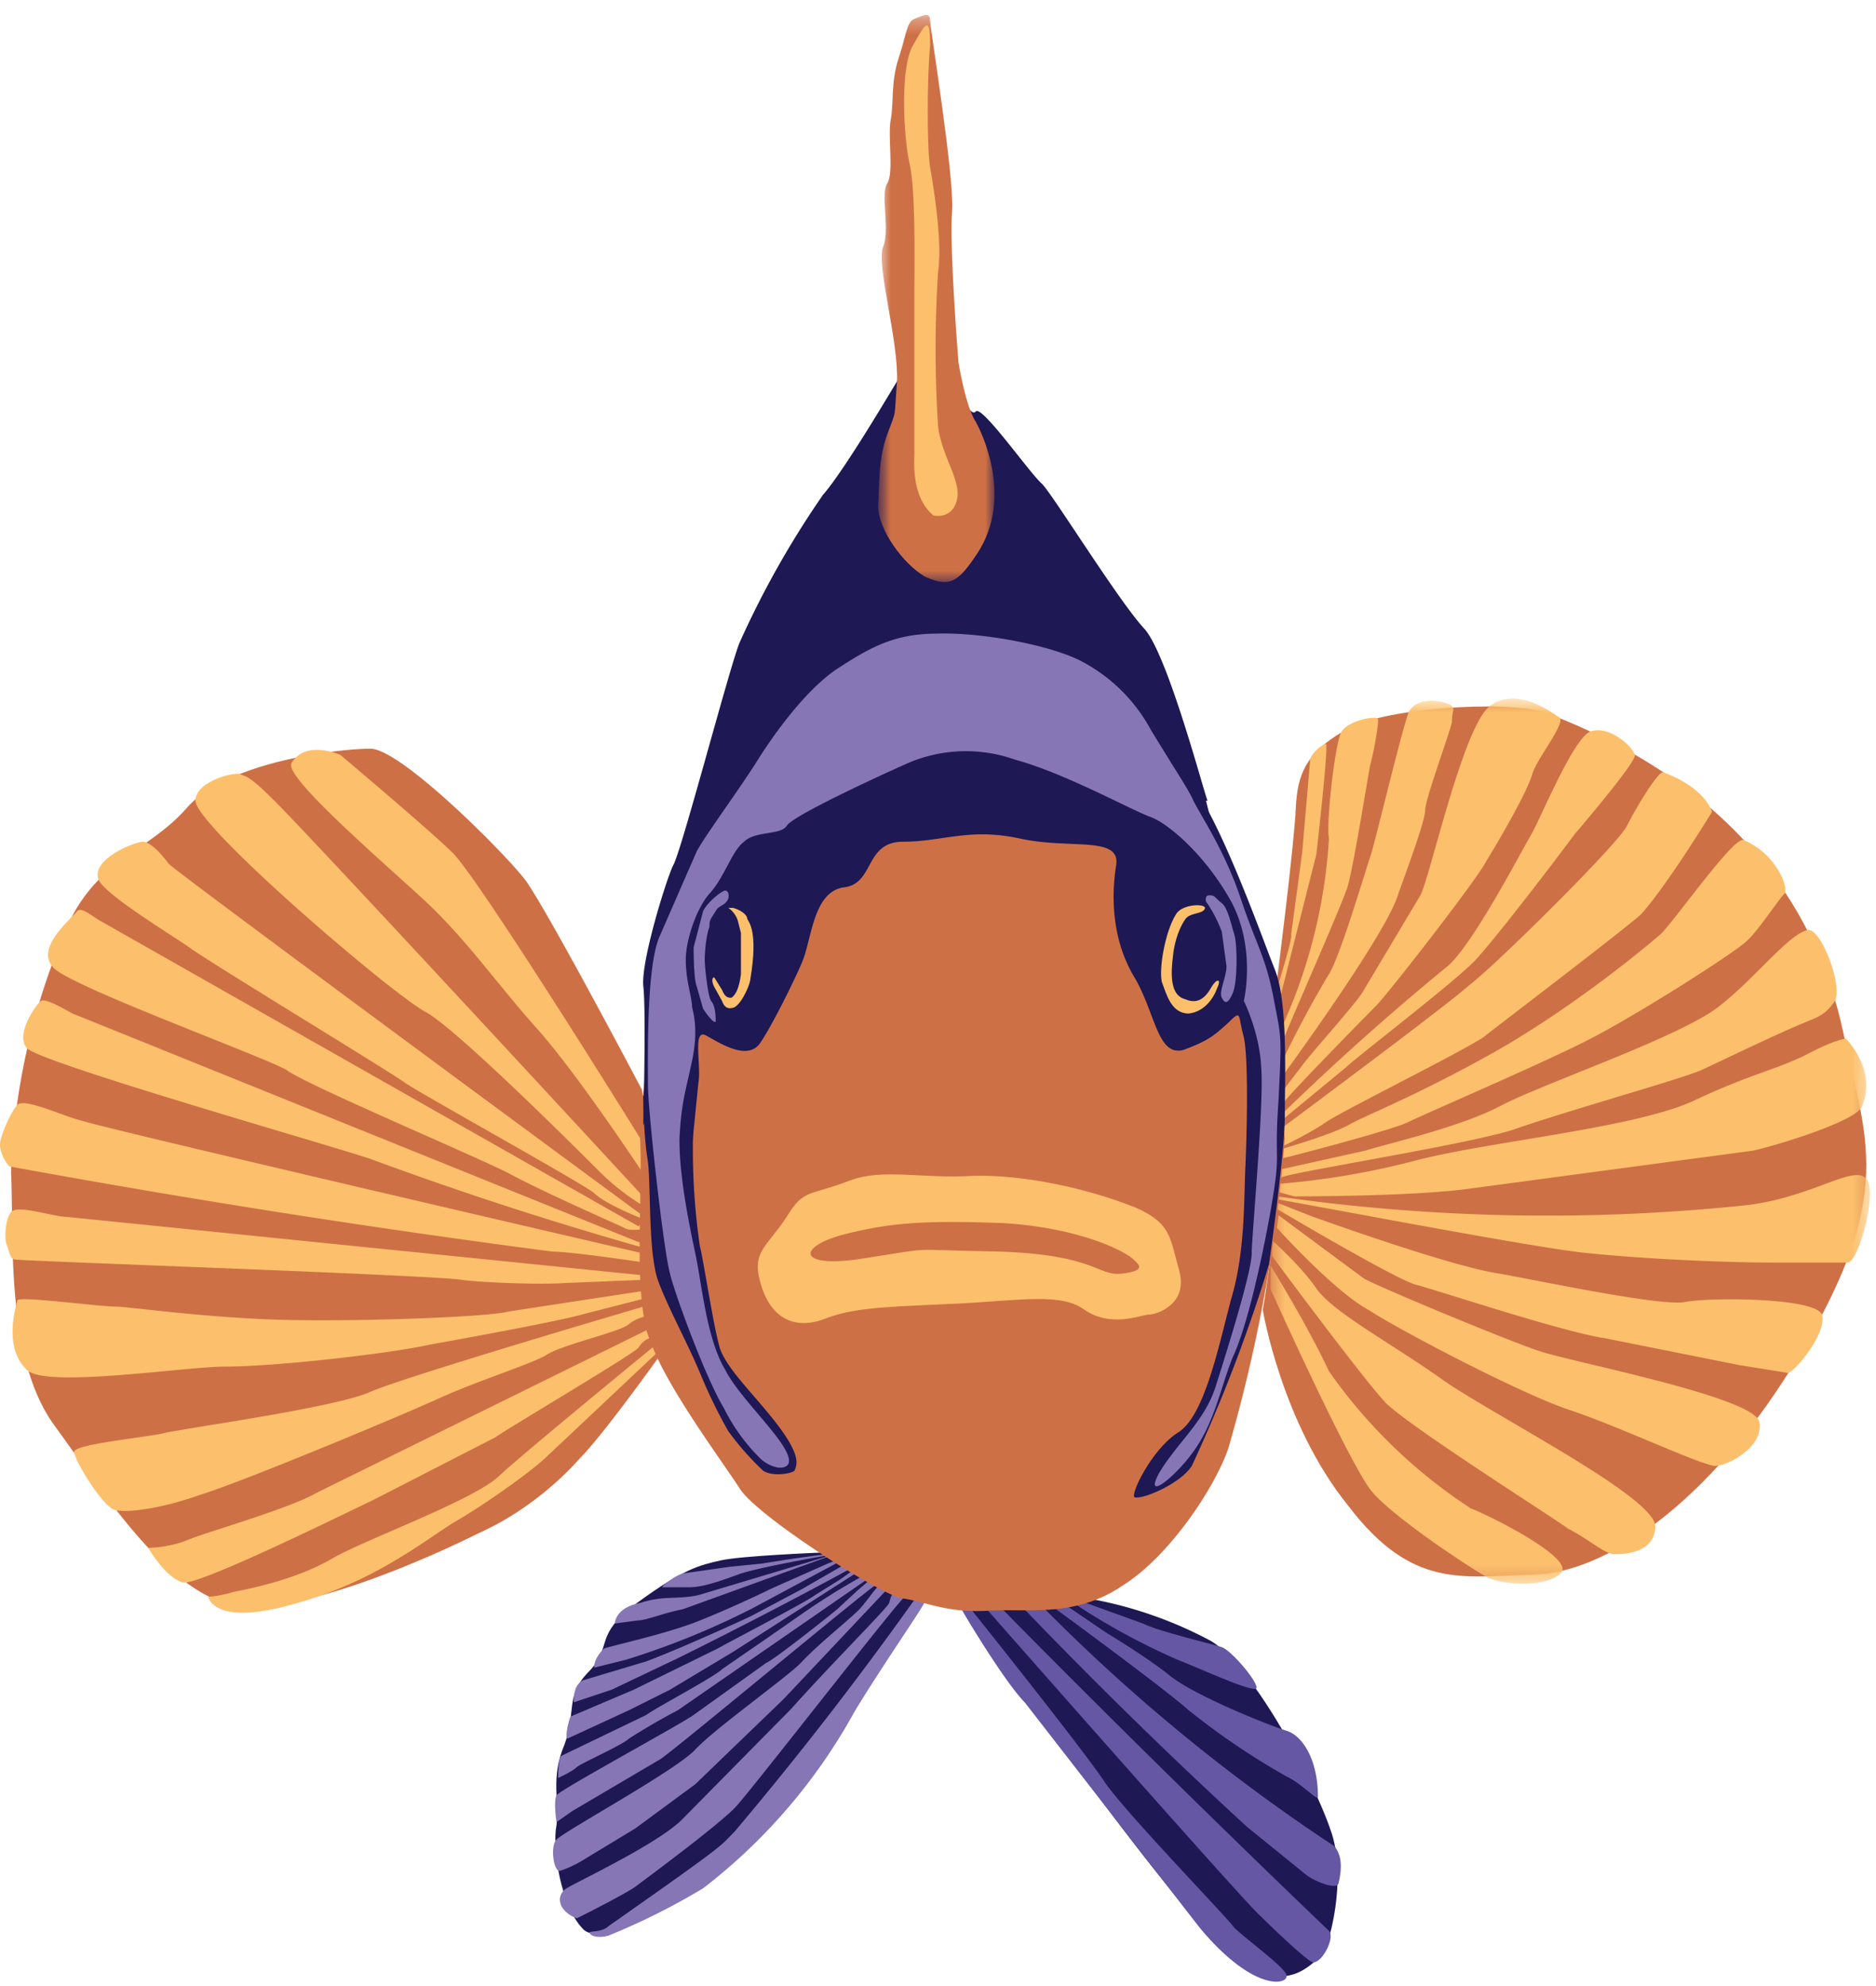 <svg width="119" height="126" xmlns="http://www.w3.org/2000/svg" xmlns:xlink="http://www.w3.org/1999/xlink">
  <defs>
    <path id="a" d="M38.6 56.7V.7H.6v56h38z"/>
    <path id="c" d="M.8.3H8v36H.8V.2z"/>
  </defs>
  <g fill="none" fill-rule="evenodd">
    <path d="M61 102s14.6 20.9 17.7 22.6c3.1 1.8 4.4 0 5-.4.6-.4 1.8-5.1.7-8.1-1-3-4.9-10.4-7.6-12a26 26 0 0 0-7.3-2.6c-1.1-.3-1.9.1-1.9.1s-6 .7-6.5.3" fill="#1E1854"/>
    <path d="M69 101.7s-.9 0-.6.2a43 43 0 0 0 6.3 3.4c2 .8 4.8 2.1 5 1.8.1-.4-1.6-2.4-2.2-2.6-.6-.2-4-1-5-1.5l-3.6-1.3zm-2 .4s6.7 4.9 8.4 6.4a46 46 0 0 0 6.2 4.2c.9.4 2 1.6 2 1.3 0-2.4-1-3.9-2-4.2-1-.3-5.8-2.2-7.4-3.5-1.5-1.2-4-2.7-4-2.7l-2.5-1.7-.8.2zm-2.3-.3a318 318 0 0 0 14.4 14.1l3.7 3c.6.5 2 1 2.1.6.1-.4.4-1.7-.3-2.4A115.1 115.1 0 0 1 66 101.8c-.4-1-1.3 0-1.3 0zm-1.1.3h-1s16.7 19 17.4 19.5c.7.7 3 2.9 3.3 2.9.6 0 1.4-1.6 1-2-12-11.5-20.7-20.4-20.7-20.4zm-2 0s7.2 9 8.5 11c1.4 2 7.6 8.4 8.2 9.2.7.7 3.2 2.5 3.3 3 .2.6-2 1.2-5.5-3L65 108c-1.2-1.2-3.8-5.5-4-5.9-.4-.4.5 0 .5 0z" fill="#6557A4"/>
    <path d="M58.5 101.3S52 111.2 50 114c-2 2.8-11.2 10.2-13 8.4-1.4-1.4-2-5.1-1.7-6.6.2-1.5-.4-3 .5-5.1.8-2.2 0-3.1 1.6-4.7 1.5-1.6.2-2.2 3-4.3 3-2.2 4-2.4 5.3-2.7 1.3-.3 6.4-.5 6.4-.5s.7.7 2.4 1.2 3.9 1.6 3.9 1.6" fill="#1E1854"/>
    <path d="M52.4 98.6l-2.2.3-1.9.3-2 .2-2.8.4c-.5 0-1.5.8-1.5.9h1.7c.9 0 2-.4 3.1-.8 1-.4 5.5-1.2 5.6-1.2zm.2.1l-1.3.4-3 .9-4 1.2c-1.4.3-2.2 0-3.7.5C39 102 39 103 39 103l1.5-.2c.5 0 1.7-.5 2.8-.7l9.4-3.4h-.2zm.4.3l-.5.2-3.6 1.6c-.4.2-2.9 1.4-5 2.2-2.2.8-5.5 1.5-5.6 1.6-.7.7-.6 1.2-.6 1.2l2-.5a50.5 50.5 0 0 0 8.1-3.3l5.4-2.9-.2-.1zm.5.3l-2.6 1.5-3.2 1.7c-.6.3-4.8 2.2-6.7 2.9l-4 1.2c-.7.3-.6 1.4-.6 1.4l2.4-.8 4.2-2a318 318 0 0 0 10.8-5.6l-.3-.3zm.5.4l-.7.5-1.6 1c-.5.4-5.5 3-6.2 3.4l-5.3 2.6-4 1.7c-.1.1-.4 1.4-.2 1.4l3.9-1.8 2.6-1.3 4-2.4 7.8-5-.3-.1zm.7.3a43.8 43.8 0 0 0-3.7 2.3l-2.3 1.6-2.9 2c-.5.5-4.3 2.5-4.8 2.9l-5.4 2.6c-.2.2-.2 1.4-.2 1.4s.9-.4 1.2-.7c.4-.3 2.9-1.4 3.3-1.8a41 41 0 0 1 3.1-1.8l12-8.3-.3-.2zm.4.3l-.7.6-1.3 1.2c-.6.5-4 3.2-4.5 3.4l-4.6 3.3c-1 .7-8.4 4.7-8.7 5.1-.2.4 0 1.7 0 1.7l1-.7 5.6-3.3c.8-.5 13.4-11 13.6-11l-.4-.3zm.7.3c-.2 0-1 1.3-1.5 1.7-.5.5-2.6 2.2-3.5 3.2-1 1-5.5 4.2-6.7 5.5-1.2 1.3-8 5-8.8 5.7-.4.4-.2 2 .2 2a7 7 0 0 0 1.5-.7l3.3-2 3.8-2.8 5.6-5.4 6.6-7-.5-.2zm1 .5c-.3 0-.3.3-.4.6-.1.3-3.7 3.9-6.2 6.7l-7 7.1c-1.8 1.7-7.3 4.2-7.4 4.4-.2.2-.4.5-.2 1 .3.6 1 .8 1 .8s3-1.5 3.7-2c.8-.6 5.4-4 6.4-5.1 1.1-1.2 10.4-13.2 10.7-13.3l-.7-.2zm1.9.4c.2 0-2.5 3.8-4.5 7.1a36 36 0 0 1-9.6 11.2 43 43 0 0 1-6 3c-.7.2-1.2 0-1.2-.2 0-.1.8 0 1.2-.4 7.7-5.4 7-5 8-6A225 225 0 0 0 58 101.5h.7z" fill="#8776B5"/>
    <path d="M81 62.2s1.1-8.6 1.2-11c.1-2 .6-3.4 3-4.8 2.2-1.5 10.4-2 12.8-1.2 12.7 4.8 17.4 13.2 18.9 20.2s3.3 10.3-2.6 20.3-12.7 14.1-17 14.2c-4.5.1-7.7 1-11.8-4.4-4.2-5.2-5.4-12.4-5.4-12.4s2.3-13 .9-20.9" fill="#CE7046"/>
    <g transform="translate(80 43.7)">
      <mask id="b" fill="#fff">
        <use xlink:href="#a"/>
      </mask>
      <path d="M1.1 20l2.4-9.5c.1-.9.8-7.1.6-7-.2 0-1 .6-1 1.1l-.5 5.8-.7 5.2C2 15.9 1 19 1 19l.1 1zm.3 2.3c0-.2 3.7-8.5 4.1-9.8C5.9 11 6.7 6 6.9 4.9c.3-1.1.6-3 .5-3-.2-.2-1.8.1-2.3.8-.4.6-1 5.9-.8 6.8a33.7 33.7 0 0 1-3 12v.8zm0 2.2S8 15.5 8.7 13c.5-1.4 1.7-4.6 1.7-5.3 0-.7 1.6-5 1.7-5.6 0-.7.2-.8 0-1-.1-.2-2-.8-2.7.3-.3.5-2 7.6-2.4 9-.5 1.5-2 6.6-2.7 7.7a66 66 0 0 0-2.9 5.4v1zm0 1.8c0-.2 5.2-5.5 5.9-6.2.7-.7 6.4-8 7-9.2.8-1.3 2.6-4.4 2.9-5.5.3-1 2.2-3.3 1.7-3.6-.5-.3-2.7-2-4.4-.7-1.7 1.3-3.8 10.9-4.4 12l-3.7 6.2c-.6.9-3.3 3.9-3.8 4.6l-1.3 1.7v.7zm0 1l4-3.3c.6-.6 7-5.5 8.2-6.8 1.2-1.3 4.6-5.7 6.3-8 1.8-2.1 3.9-4.7 3.8-5-.1-.5-1.6-1.9-2.8-1.5-1.1.4-3.2 5.6-3.8 6.6-.6 1-3.8 7.2-5.4 8.4A163.6 163.6 0 0 0 1.3 27v.4zm24.1-22c-.3-.1-1.7 2.2-2.3 3.4-.6 1.2-8.5 9-10 10.1-1.3 1.2-11.8 9-11.8 9V29s1.7-.8 2.7-1.5c1-.7 8.5-4.4 10-5.4 1.4-1.1 8.9-6.8 10-7.8 1.7-1.9 4.5-6.5 4.5-6.5-.6-1.6-2.8-2.4-3.1-2.5zM1.3 29.8c.1 0 7-1.8 8-2.3 1-.5 8-3.5 11.2-5.1 3.2-1.6 9.6-5.7 10.3-6.4.7-.6 2.2-2.9 2.4-3 .3-.4-.6-2.6-2.6-3.4-.6-.3-4.5 5.3-5.3 6-.7.6-5.3 4.5-10.6 7.5-5.2 2.9-8.2 4-9.2 4.6-1.1.6-4.2 1.5-4.2 1.5v.6zm0 1.2c.4-.3 11.3-2 14.6-3 3.4-1.2 10.6-3.2 12-3.8 1.3-.6 5.2-2.5 7-3.2.7-.3 1-.5 1.5-1.2.5-1-.9-4.6-1.7-4.5-1.2.2-3.4 3.1-5.6 4.8C26.8 22 18 25 15.3 26.4c-2.6 1.4-7.1 2.4-8.7 2.9l-5.4 1.2c-.3 0 0 .6 0 .6zM1 32.2c.3 0-1 0 .1.2 4.5.8 16.5 3.1 19.6 3.4 3.9.4 9 .6 11.7.6h4.8c.7 0 1.9-4.5 1.2-5.3-.8-1-3.6 1.3-8 1.7A120.8 120.8 0 0 1 1 32.2zm0-.3l1.1.3c.5 0 7.7 0 11.2-.5l17.9-2.4c1-.2 6.5-1.8 6.9-2.8 1-2.3-1-4.3-1-4.3s-.6 0-2.5 1c-2 1-3.5 1.2-7.3 3-3.9 1.7-12.7 2.5-17.4 3.7a50 50 0 0 1-8.7 1.5L1 32zM1 33s7.6 4.5 8.8 4.8c1.2.3 9.3 3 12 3.4l8.5 1.7 3.1.5c.4 0 2.4-2.4 2.2-3.6-.1-1.2-7.2-1.2-8.7-.9-1.5.3-9-1.3-11.8-1.8-2.8-.4-10.4-3.1-11.8-3.6L1 32.6 1 33zm0 1.2s3.6 4 5.8 5.2c2 1.3 9.8 5.4 12.9 6.4 3 1 8.3 3.5 9.1 3.5.8 0 3.1-1.2 2.8-2.8-.4-1.6-12-3.8-14-4.5-2.1-.7-10.5-4.2-11.1-4.6l-5.4-4-.1.8zM.7 36s5.7 7.7 7.2 9.3c1.5 1.5 10.5 7.2 11.6 8 1.2.6 2.3 1.6 2.9 1.6.5 0 2.5 0 2.6-1.7.2-1.8-9.9-6.9-13.4-9.3-3.5-2.5-7.2-4.4-8.2-6C2.4 36.5.7 35 .7 35v1zm-.1.6s2.3 3.7 3.7 6.7a33 33 0 0 0 9 8.7c1.1.4 6.7 3.2 5.7 4.1-1 1-3.8.7-4.6.3-.8-.4-6-3.8-7.4-5.5C5.6 49.2.6 38.1.6 38.1v-1.6z" fill="#FCC06D" mask="url(#b)"/>
    </g>
    <path d="M40.7 69.1s-6-11.4-7.4-13.3c-1.4-1.8-7.9-8.3-9.8-8.3-2 0-9 .8-11.6 3.7-2.6 3-6 3.3-7.9 8.2a43 43 0 0 0-3.3 15c.2 4.1-.4 11.8 2.8 16.1 3.2 4.4 7.4 11 11.8 11.4 4.3.4 12.4-3.3 15-4.6 2.7-1.2 5-3.1 6.5-4.8 1.7-1.7 6.2-8.1 6.2-8.1L40.7 69z" fill="#CE7046"/>
    <path d="M41.7 85.8l-6.9 6.5c-1 1-4.1 3.2-6.2 4.4-2 1.3-5.2 3.8-10.1 5.1-5 1.4-5.3-.5-5.3-.5s.6 0 1.6-.3c1-.2 4.1-.8 6.4-2.2 2.4-1.3 9-3.7 10.5-5.2 1.5-1.4 9.8-8.2 9.8-8.2l.2.4zm-.7-1.4L20.1 94.7c-1.7 1-7 2.5-8.2 3-1.2.5-2.5.5-2.5.5s1.1 1.9 2.2 2.2c1 .2 10.1-4.3 12-5.2l7.8-4c1-.7 8.8-5.3 9.1-5.7.3-.5.7-.6.7-.6l-.2-.5zm-.2-1.5s-15 4.4-17.3 5.4c-2.2 1-11.7 2.3-13 2.6-1.2.3-5.7.7-5.8 1.2 0 .5 1.8 3.5 2.6 3.7.8.2 3-.1 5.5-1 2.6-.8 12.7-5 15.3-6.2 2.5-1.1 5.4-2 6.5-2.6 1-.7 4.8-1.5 5.3-2 .5-.4 1.1-.5 1.1-.5l-.2-.6zm0-1l-8.5 1.3c-1.5.4-11 .7-15.4.5-4.5-.2-8-.7-9.4-.8-1.3 0-6.3-.7-6.4-.4-.1.4-.9 3 .6 4.4 1.1 1.2 10-.2 12.6-.2 3.1 0 10.3-.8 13-1.4 2.8-.5 8.2-1.5 9.6-1.9l3.9-1v-.5zm-.1-1L4.2 77.2c-.8 0-3.1-.8-3.5-.3-.4.5-.4 1.7-.3 2 .2.5.2.9.5 1 .2.1 26.8 1 28.4 1.3 1.6.2 5.2.3 6.5.2l4.9-.2v-.5zm0-1.4s-34.5-8-35.5-8.4c-1-.2-3.7-1.5-4.1-1-.4.4-1.1 2-1.1 2.5s.3 1.1.6 1.4A681.3 681.3 0 0 0 35 79.4c1.2 0 5.9.7 5.9.7l-.2-.6zm-.2-.7L4.6 64.3c-.4-.2-1.7-1-2-.8-.1 0-1.7 2-.9 3 1 1 20.8 6.6 22 7.1a232.8 232.8 0 0 0 16.9 5.5v-.3zm0-1l-34-19.3c-.6-.3-1.3-1-1.6-.7-.5.6-2.7 2.4-1.5 3.6 1.1 1.2 13.5 5.7 14.8 6.5 1.2.9 11.6 5.3 14 6.5 2.2 1.2 7 3.3 7.4 3.5.3.2 1 .1 1 .1v-.3zm.1-.8S11 55.2 10.7 54.8c-.3-.4-1-1.3-1.6-1.4-.6 0-3.5 1.2-2.8 2.5.6 1 4.4 3.3 5.7 4.2 1.2.9 12.6 7.8 13.7 8.6 1 .7 11.3 6.4 12 7 .7.7 3 1.6 3 1.6V77zm0-1.3S19 52.3 17.3 50.7c-1.6-1.6-1.7-1.4-2.1-1.6-.5-.1-2.8.5-2.8 1.7 0 1.6 12.5 12.3 14.6 13.4 2 1.1 9.8 8.9 10.9 10a15 15 0 0 0 2.9 2.3l-.2-.8zm0-3.5S30 55.1 28.6 54c-1.2-1.2-7-6.1-7-6.1s-2.2-1-3.1.5c-.6.8 5.7 6.2 8.4 8.7 2.7 2.5 4.6 5.3 7.2 8.2 2.5 2.8 6.6 9 6.6 9v-2z" fill="#FCC06D"/>
    <path d="M53 44.6c-1.5 3.4-2.7 1.5-4.3 4.8-1.3 2.8-2.9 4-2.9 4s-3.2 4.1-3.3 6.2c0 2-2 8.7-1.9 12.6.2 4-.5 10.3.7 13 1 2.8 4.5 7.5 5.6 9.2 1 1.7 8.8 6.7 10.3 7 1.5.2 2.7.9 5.3.8 2.6-.2 5.6.5 8.7-1.6 3.2-2 6.2-6.8 6.8-9a98 98 0 0 0 3.5-19.4c-.5-4 .3-9-.9-11.3-1.2-2.2-5.3-8-7-11.9-1.7-3.8-3-1-5.4-5-2.5-4-13.6-2.7-15.1.6" fill="#CE7046"/>
    <path d="M43.9 72.7l.4-4c.2-1.1-.4-3.5.5-3s2.6 1.6 3.4.5c.7-1 2.1-3.8 2.7-5.2.6-1.5.7-4.4 2.6-4.7 2-.2 1.3-2.9 3.8-2.9s4.2-.9 7.4-.2 6.4-.2 6.1 1.7c-.3 1.9-.3 4.6 1.1 7 1.4 2.3 1.5 5.2 3.2 4.7 1.6-.6 1.9-.9 2.8-1.7.9-.9.6-.5 1 .9.3 1.4.2 6 .1 8.2-.1 2 0 5.4-.9 8.4-.8 3-1.7 7.5-3.4 8.5C73 92 71.6 95 72 95c.6.1 2.9-.9 3.6-2a98 98 0 0 0 4.9-12.8c.2-1.5 1-7.2 1-9.5 0-2.4.2-7-.6-9.1-.8-2-3.4-9.4-5.4-12-2-2.6-2-5.2-4.7-7-2.6-1.7-2.4-2-6.7-2.7-4.4-.6-5.2-1.4-8.2 0-2.9 1.3-6.6 4.4-7.8 6.7-1.1 2.4-4.4 5.4-3.8 6 .5.7-1.3 2.2-1.5 3.9-.3 1.7-.5 13.5-.5 13.5l1.5 2.7z" fill="#1E1854"/>
    <path d="M76.6 50.8c-.2-.4-2.5-9.2-4-10.9-1.6-1.7-5.8-8.5-6.5-9.2-.8-.7-3.8-5-4.2-4.6-.3.4-1-1.1-1-1.1s-2.8 1.1-3.3.7c-.4-.5-.6-1.9-.7-1.5-.2.3-3.3 5.6-4.7 7.2a58.6 58.6 0 0 0-5.3 9.4c-.7 1.8-3.7 13.3-4.2 14.1-.4.8-2 5.9-1.9 7.6.2 1.6 0 8.9 0 8.9S42 68 42 67.6l.7-8.4c0-.6 3.4-6.6 3.4-6.6s4.8-9.5 10.5-10c5.7-.3 11.7 1.4 13 3 1.1 1.8 3.8 5 5 6.2l2.9 3-1-4z" fill="#1E1854"/>
    <path d="M72.9 83.4c.4 0 2.5-.6 1.9-2.8-.6-2.1-.5-3-2.8-4-3-1.2-7.1-2.1-10.3-2-3.2.2-5.7-.5-7.8.3-2.6 1-2.9.5-4 2.3-1.3 2-2.3 2.2-1.6 4.4.7 2.2 2.3 2.8 4.2 2 1.9-.7 4.3-.7 8.3-.9 4-.2 6.5-.7 8 .4 1.6 1.1 3.4.4 4 .3M76.4 57.7c.3-.4-1.4-.4-1.8.3-.7 1.1-1.1 3.5-.9 4.3.3.8.6 2 1.7 2 1-.1 1.6-1 1.8-1.6.3-.6 0-.7-.4 0s-.9 1-1.6.7c-.8-.2-1-1.1-.8-2.7.1-1.1.5-2 .8-2.4.3-.4 1-.3 1.2-.6M47 59.2v2.6c-.1.8-.3 1.3-.6 1.5-.2 0-.4 0-.6-.5l-.5-.8c-.1 0-.2.2 0 .6l.5.9c.1.3.3.6.8.4.5-.3 1-1.5 1-1.8.5-3-.1-3.6-.2-3.8 0-.3-.5-.6-.9-.7h-.3c.3.2.5.5.6.8l.2.8" fill="#FCC06D"/>
    <g transform="translate(55 .7)">
      <mask id="d" fill="#fff">
        <use xlink:href="#c"/>
      </mask>
      <path d="M4 .6c0 .5 1.5 9.6 1.4 12-.2 2.3.4 9.7.4 9.7s.4 2.5 1 3.6c.5.8 2.5 5 .2 8.5-1.2 1.8-1.7 2.2-3.3 1.5-1.4-.8-3-3-3-4.5.1-1.5 0-3 .6-4.6.6-1.6.4-.8.6-3.3C2 20.9.6 16.2 1 15c.5-1.1-.2-3.4.3-4.1.4-.7 0-3 .2-4s0-2.4.5-3.9S2.5.7 3 .5C3.5.3 4 0 4 .6" fill="#CE7046" mask="url(#d)"/>
    </g>
    <path d="M60.7 31.7c.3-1.2-1-2.8-1.2-4.7a77 77 0 0 1 0-9.7c.3-2-.3-5.5-.5-6.7-.2-1.1-.2-5.7 0-7.7 0-2-.3-1.4-1.1 0s-.6 5.7-.2 7.5c.4 1.7.3 6.6.3 8.5v10c-.1 2.1.5 3.2 1.2 3.8 0 0 1.2.3 1.5-1" fill="#FCC06D"/>
    <path d="M40.8 69.5s0 2.4.3 4.2c.2 1.7 0 6 .7 7.7.6 1.6 1.9 4 2.6 5.7.7 1.7 1.4 3 1.8 3.7a18 18 0 0 0 2.2 2.5c.6.4 1.8.2 2 0 .1-.3.5-.8-1-2.8-1.5-2-3.5-3.8-3.8-5.2-.4-1.5-1-5.5-1.2-6.2a42.5 42.5 0 0 1-.4-8.2c0-.2-3.2-1.4-3.2-1.4" fill="#1E1854"/>
    <path d="M76.5 57.2c.3.4.7 1.1 1 1.9l.3 2.2c0 .7-.5 1.6-.3 2 .2.4.4.4.7-.3.3-.7.3-3 .1-3.7-.2-.6-.4-1.7-.8-2-.5-.4-.4-.5-.8-.5-.3 0-.2.4-.2.4M46 56.5c-.2 0-1.1.7-1.4 1.3l-.6 2.3c0 .4 0 2 .2 2.5l.4 1.4c.2.3.7 1 .8.8 0-.2 0-1-.3-1.3-.2-.3-.4-2.2-.4-2.6 0-.5.1-1.6.3-2.1 0-.5.1-.5.4-1 .2-.4.6-.3.8-.8.1-.5-.2-.5-.2-.5" fill="#8776B5"/>
    <path d="M59.4 40.2c-2.8 0-4.4 1-6.4 2.3-2 1.4-3.9 4.1-4.8 5.5-1.1 1.8-3.4 4.9-4 6l-2.4 5.5c-.8 2-.7 7.6-.7 9.3 0 1.7 1 10.6 1.4 12 .3 1.3 2.3 6.7 3.4 8.5a12 12 0 0 0 2.4 3.3c.6.5 1.4.7 1.7.3.5-1-3-4-4-6-1.2-2-1.5-5.6-1.9-7.4-.4-1.9-1-4.8-1-7.2.1-2.3.4-3.1.8-5s.1-3 0-3.4c0-.6-.4-1.7-.4-3s.7-3.3 1.5-4.2c1-1.1 1.4-2.7 2.2-3.3.7-.7 2.3-.4 2.7-1 .3-.6 5.7-3.1 7.5-3.9a9.3 9.3 0 0 1 7-.3c3 .8 7.2 3.1 8.5 3.6 1.2.4 3.6 2.5 5.2 5.4 1.6 3 .8 6.3.8 6.3s1 2 1.1 4.2c.2 2.2-.6 10.7-.6 11.8 0 1.2-1.6 6.3-2.3 8.5-.7 2.2-2.5 3.6-3.6 5.5-1 1.9 1.3 0 2.4-1.7 1.2-1.8 1.6-4 2.3-5.7.8-1.7 1.7-5.4 2.4-9.3.7-4 .2-2.7.5-7 .2-4.2.2-3.8-.3-6.4-.5-2.7-1.1-3.4-2.1-6.4-1-3-2.5-5.2-3-6.2-.3-.7-1-1.7-2.7-4.5a10.6 10.6 0 0 0-4.5-4.4c-2-1-6.3-1.8-9.1-1.7" fill="#8776B5"/>
    <path d="M72 80c-.5-.6-3.5-2.1-8.3-2.4-5-.2-7.2 0-9.7.6-3.6.8-3.6 2.4 1 1.6 4.6-.7 2.2-.5 8.3-.4 6.3.2 6.3 1.6 7.9 1.4 1.6-.2 1-.6.7-.9" fill="#CE7046"/>
  </g>
</svg>
